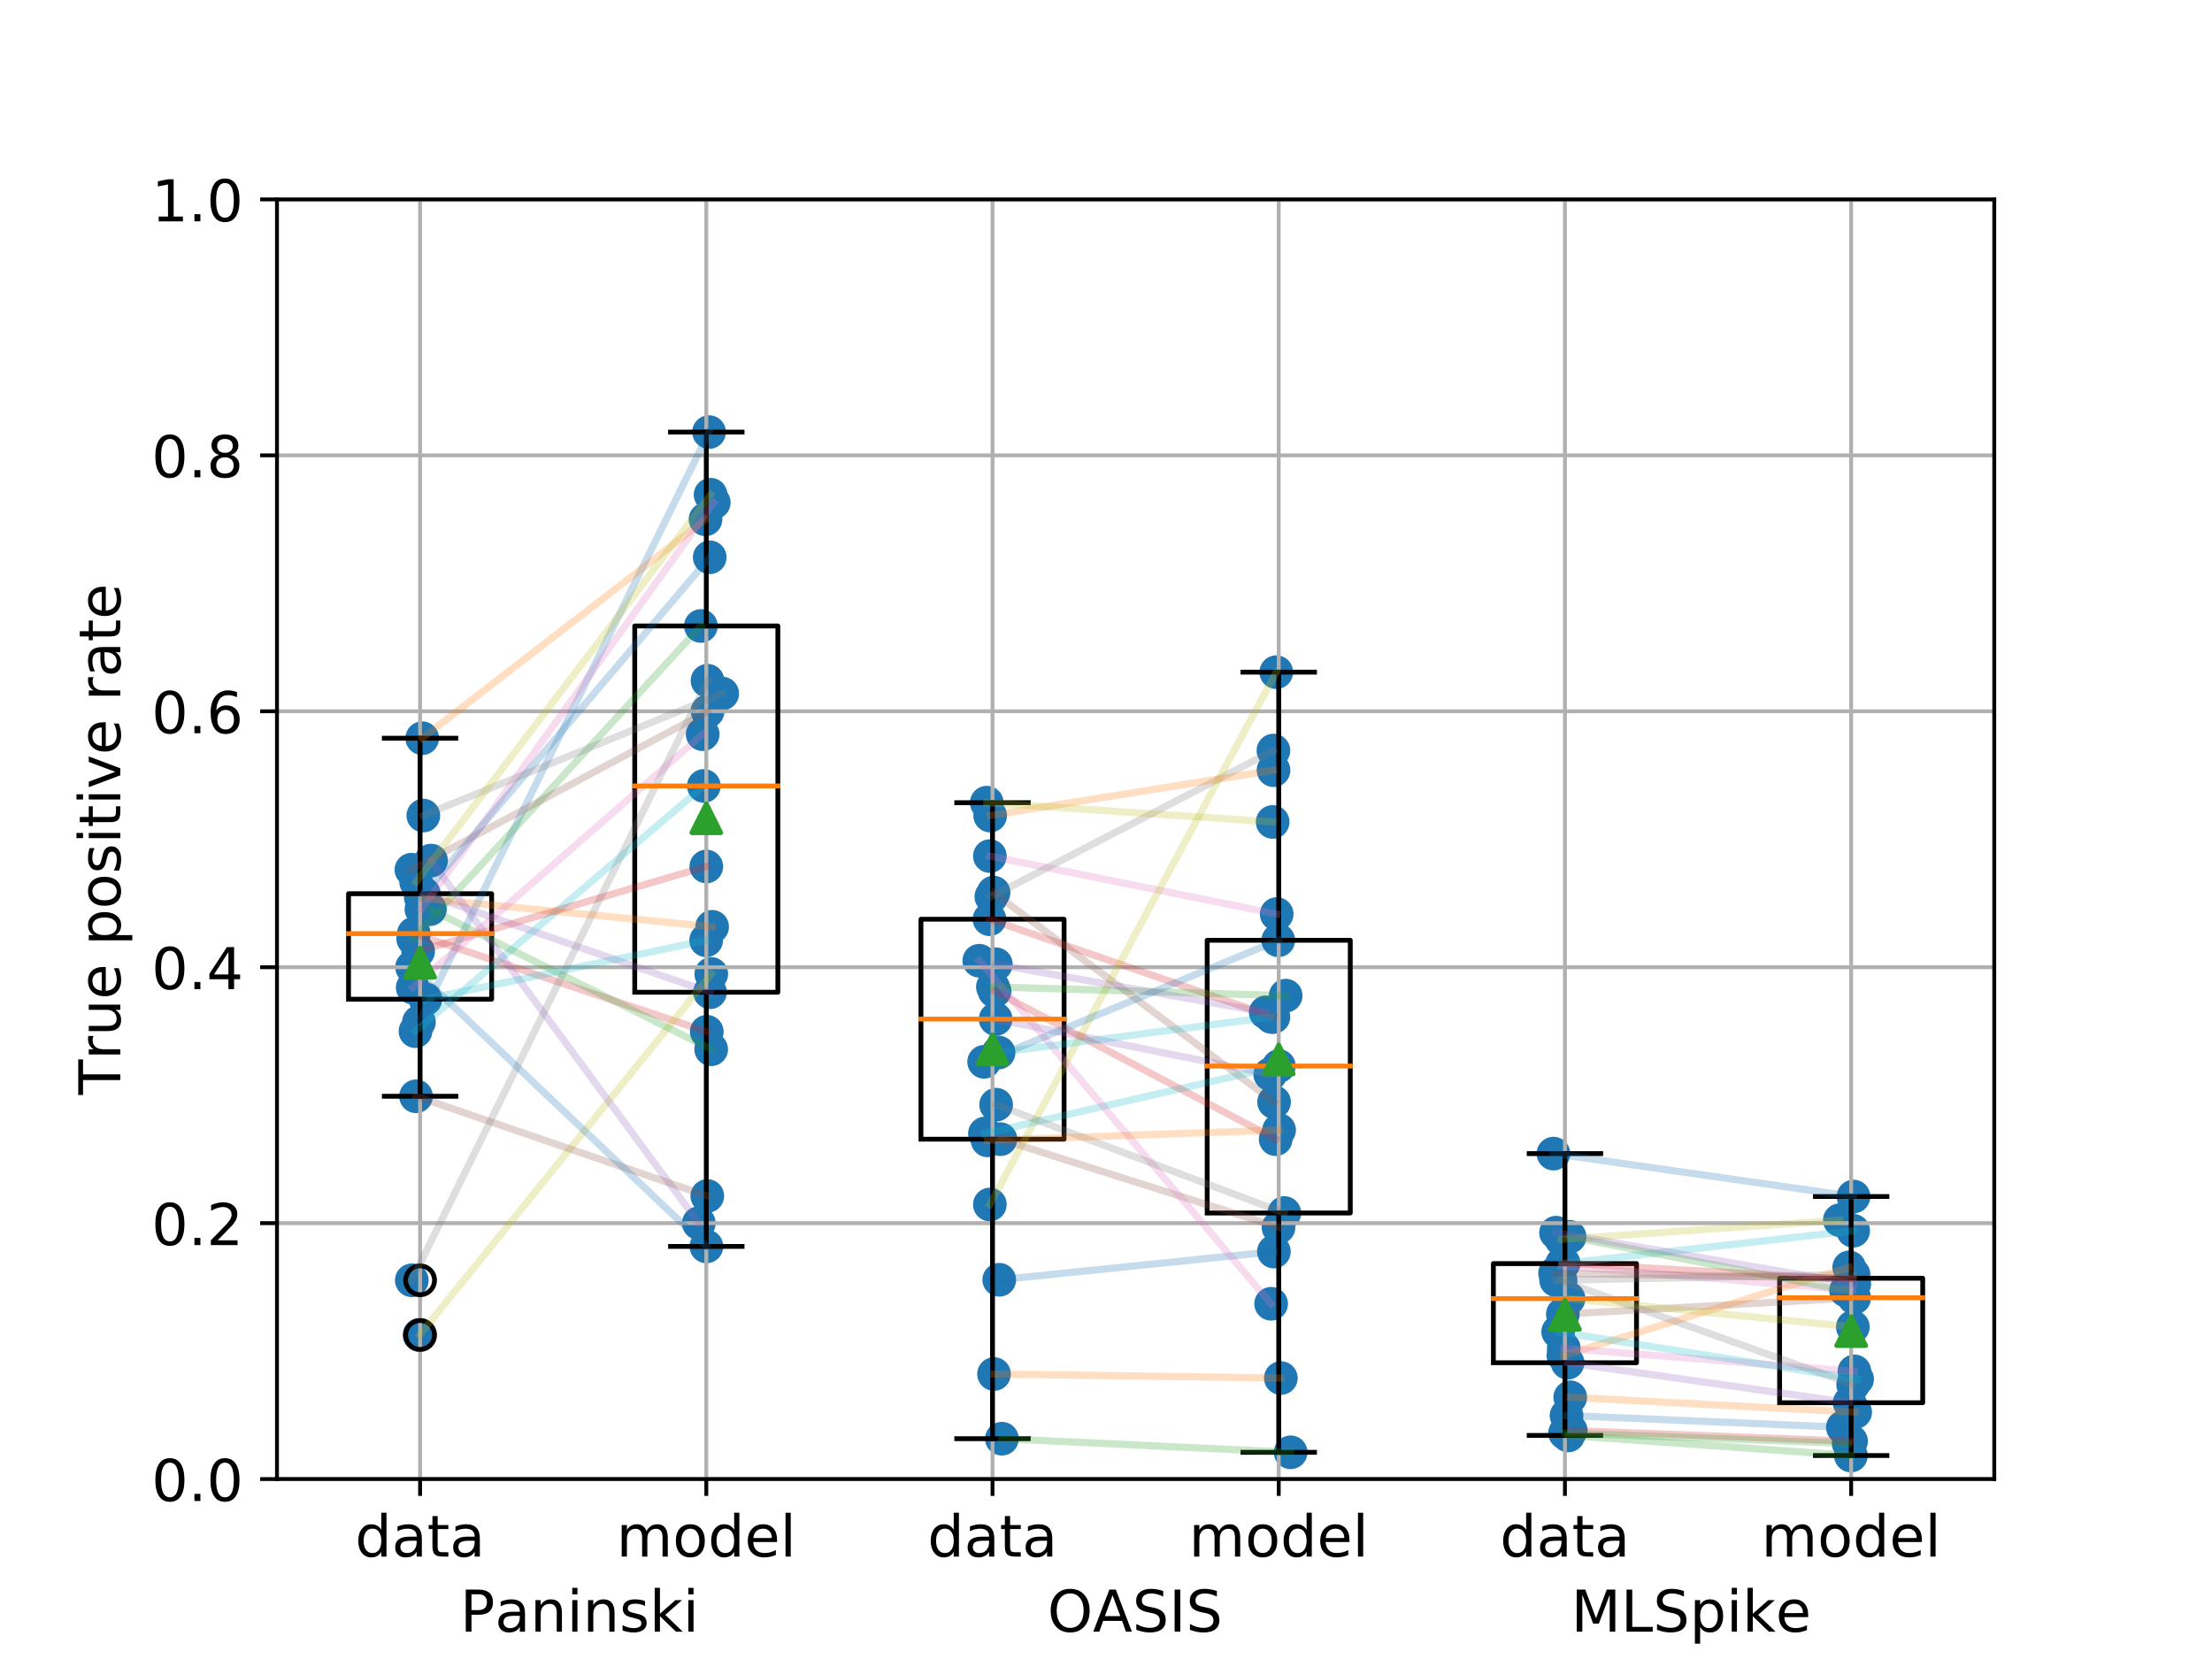 <?xml version="1.0" encoding="utf-8" standalone="no"?>
<!DOCTYPE svg PUBLIC "-//W3C//DTD SVG 1.1//EN"
  "http://www.w3.org/Graphics/SVG/1.1/DTD/svg11.dtd">
<!-- Created with matplotlib (http://matplotlib.org/) -->
<svg height="345pt" version="1.1" viewBox="0 0 460 345" width="460pt" xmlns="http://www.w3.org/2000/svg" xmlns:xlink="http://www.w3.org/1999/xlink">
 <defs>
  <style type="text/css">
*{stroke-linecap:butt;stroke-linejoin:round;}
  </style>
 </defs>
 <g id="figure_1">
  <g id="patch_1">
   <path d="M 0 345.6 
L 460.8 345.6 
L 460.8 0 
L 0 0 
z
" style="fill:#ffffff;"/>
  </g>
  <g id="axes_1">
   <g id="patch_2">
    <path d="M 57.6 307.584 
L 414.72 307.584 
L 414.72 41.472 
L 57.6 41.472 
z
" style="fill:#ffffff;"/>
   </g>
   <g id="PathCollection_1">
    <defs>
     <path d="M 0 3 
C 0.796 3 1.559 2.684 2.121 2.121 
C 2.684 1.559 3 0.796 3 0 
C 3 -0.796 2.684 -1.559 2.121 -2.121 
C 1.559 -2.684 0.796 -3 0 -3 
C -0.796 -3 -1.559 -2.684 -2.121 -2.121 
C -2.684 -1.559 -3 -0.796 -3 0 
C -3 0.796 -2.684 1.559 -2.121 2.121 
C -1.559 2.684 -0.796 3 0 3 
z
" id="meb3d96f733" style="stroke:#1f77b4;"/>
    </defs>
    <g clip-path="url(#p812583ff06)">
     <use style="fill:#1f77b4;stroke:#1f77b4;" x="87.12" xlink:href="#meb3d96f733" y="212.544"/>
     <use style="fill:#1f77b4;stroke:#1f77b4;" x="87.8" xlink:href="#meb3d96f733" y="153.519"/>
     <use style="fill:#1f77b4;stroke:#1f77b4;" x="85.926" xlink:href="#meb3d96f733" y="195.226"/>
     <use style="fill:#1f77b4;stroke:#1f77b4;" x="86.061" xlink:href="#meb3d96f733" y="194.159"/>
     <use style="fill:#1f77b4;stroke:#1f77b4;" x="88.142" xlink:href="#meb3d96f733" y="185.852"/>
     <use style="fill:#1f77b4;stroke:#1f77b4;" x="85.552" xlink:href="#meb3d96f733" y="180.864"/>
     <use style="fill:#1f77b4;stroke:#1f77b4;" x="87.641" xlink:href="#meb3d96f733" y="189.081"/>
     <use style="fill:#1f77b4;stroke:#1f77b4;" x="85.636" xlink:href="#meb3d96f733" y="266.246"/>
     <use style="fill:#1f77b4;stroke:#1f77b4;" x="87.245" xlink:href="#meb3d96f733" y="277.616"/>
     <use style="fill:#1f77b4;stroke:#1f77b4;" x="86.401" xlink:href="#meb3d96f733" y="214.445"/>
     <use style="fill:#1f77b4;stroke:#1f77b4;" x="87.504" xlink:href="#meb3d96f733" y="186.624"/>
     <use style="fill:#1f77b4;stroke:#1f77b4;" x="88.157" xlink:href="#meb3d96f733" y="186.848"/>
     <use style="fill:#1f77b4;stroke:#1f77b4;" x="89.405" xlink:href="#meb3d96f733" y="189.064"/>
     <use style="fill:#1f77b4;stroke:#1f77b4;" x="86.956" xlink:href="#meb3d96f733" y="197.813"/>
     <use style="fill:#1f77b4;stroke:#1f77b4;" x="89.638" xlink:href="#meb3d96f733" y="178.963"/>
     <use style="fill:#1f77b4;stroke:#1f77b4;" x="86.519" xlink:href="#meb3d96f733" y="227.978"/>
     <use style="fill:#1f77b4;stroke:#1f77b4;" x="85.822" xlink:href="#meb3d96f733" y="205.369"/>
     <use style="fill:#1f77b4;stroke:#1f77b4;" x="88.034" xlink:href="#meb3d96f733" y="169.6"/>
     <use style="fill:#1f77b4;stroke:#1f77b4;" x="86.538" xlink:href="#meb3d96f733" y="183.398"/>
     <use style="fill:#1f77b4;stroke:#1f77b4;" x="88.47" xlink:href="#meb3d96f733" y="207.792"/>
     <use style="fill:#1f77b4;stroke:#1f77b4;" x="85.692" xlink:href="#meb3d96f733" y="201.139"/>
     <use style="fill:#1f77b4;stroke:#1f77b4;" x="147.45" xlink:href="#meb3d96f733" y="89.856"/>
     <use style="fill:#1f77b4;stroke:#1f77b4;" x="146.72" xlink:href="#meb3d96f733" y="108"/>
     <use style="fill:#1f77b4;stroke:#1f77b4;" x="145.757" xlink:href="#meb3d96f733" y="130.176"/>
     <use style="fill:#1f77b4;stroke:#1f77b4;" x="146.981" xlink:href="#meb3d96f733" y="214.553"/>
     <use style="fill:#1f77b4;stroke:#1f77b4;" x="147.65" xlink:href="#meb3d96f733" y="206.346"/>
     <use style="fill:#1f77b4;stroke:#1f77b4;" x="147.152" xlink:href="#meb3d96f733" y="147.917"/>
     <use style="fill:#1f77b4;stroke:#1f77b4;" x="148.433" xlink:href="#meb3d96f733" y="104.499"/>
     <use style="fill:#1f77b4;stroke:#1f77b4;" x="147.127" xlink:href="#meb3d96f733" y="141.558"/>
     <use style="fill:#1f77b4;stroke:#1f77b4;" x="147.916" xlink:href="#meb3d96f733" y="202.54"/>
     <use style="fill:#1f77b4;stroke:#1f77b4;" x="146.37" xlink:href="#meb3d96f733" y="163.44"/>
     <use style="fill:#1f77b4;stroke:#1f77b4;" x="147.592" xlink:href="#meb3d96f733" y="115.893"/>
     <use style="fill:#1f77b4;stroke:#1f77b4;" x="148.092" xlink:href="#meb3d96f733" y="192.736"/>
     <use style="fill:#1f77b4;stroke:#1f77b4;" x="147.895" xlink:href="#meb3d96f733" y="218.203"/>
     <use style="fill:#1f77b4;stroke:#1f77b4;" x="146.882" xlink:href="#meb3d96f733" y="180.19"/>
     <use style="fill:#1f77b4;stroke:#1f77b4;" x="145.326" xlink:href="#meb3d96f733" y="254.362"/>
     <use style="fill:#1f77b4;stroke:#1f77b4;" x="147.085" xlink:href="#meb3d96f733" y="248.71"/>
     <use style="fill:#1f77b4;stroke:#1f77b4;" x="146.127" xlink:href="#meb3d96f733" y="152.683"/>
     <use style="fill:#1f77b4;stroke:#1f77b4;" x="150.185" xlink:href="#meb3d96f733" y="144.228"/>
     <use style="fill:#1f77b4;stroke:#1f77b4;" x="147.768" xlink:href="#meb3d96f733" y="102.882"/>
     <use style="fill:#1f77b4;stroke:#1f77b4;" x="146.85" xlink:href="#meb3d96f733" y="195.537"/>
     <use style="fill:#1f77b4;stroke:#1f77b4;" x="146.907" xlink:href="#meb3d96f733" y="259.2"/>
     <use style="fill:#1f77b4;stroke:#1f77b4;" x="206.713" xlink:href="#meb3d96f733" y="285.739"/>
     <use style="fill:#1f77b4;stroke:#1f77b4;" x="208.352" xlink:href="#meb3d96f733" y="299.187"/>
     <use style="fill:#1f77b4;stroke:#1f77b4;" x="205.774" xlink:href="#meb3d96f733" y="191.16"/>
     <use style="fill:#1f77b4;stroke:#1f77b4;" x="207.05" xlink:href="#meb3d96f733" y="211.923"/>
     <use style="fill:#1f77b4;stroke:#1f77b4;" x="206.619" xlink:href="#meb3d96f733" y="185.616"/>
     <use style="fill:#1f77b4;stroke:#1f77b4;" x="205.849" xlink:href="#meb3d96f733" y="178.029"/>
     <use style="fill:#1f77b4;stroke:#1f77b4;" x="206.155" xlink:href="#meb3d96f733" y="186.457"/>
     <use style="fill:#1f77b4;stroke:#1f77b4;" x="205.848" xlink:href="#meb3d96f733" y="250.487"/>
     <use style="fill:#1f77b4;stroke:#1f77b4;" x="204.823" xlink:href="#meb3d96f733" y="235.714"/>
     <use style="fill:#1f77b4;stroke:#1f77b4;" x="207.799" xlink:href="#meb3d96f733" y="266.14"/>
     <use style="fill:#1f77b4;stroke:#1f77b4;" x="205.913" xlink:href="#meb3d96f733" y="169.6"/>
     <use style="fill:#1f77b4;stroke:#1f77b4;" x="206.477" xlink:href="#meb3d96f733" y="205.233"/>
     <use style="fill:#1f77b4;stroke:#1f77b4;" x="206.829" xlink:href="#meb3d96f733" y="206.101"/>
     <use style="fill:#1f77b4;stroke:#1f77b4;" x="207.096" xlink:href="#meb3d96f733" y="200.527"/>
     <use style="fill:#1f77b4;stroke:#1f77b4;" x="208.048" xlink:href="#meb3d96f733" y="236.898"/>
     <use style="fill:#1f77b4;stroke:#1f77b4;" x="203.65" xlink:href="#meb3d96f733" y="199.792"/>
     <use style="fill:#1f77b4;stroke:#1f77b4;" x="207.152" xlink:href="#meb3d96f733" y="229.732"/>
     <use style="fill:#1f77b4;stroke:#1f77b4;" x="205.203" xlink:href="#meb3d96f733" y="166.925"/>
     <use style="fill:#1f77b4;stroke:#1f77b4;" x="207.656" xlink:href="#meb3d96f733" y="218.88"/>
     <use style="fill:#1f77b4;stroke:#1f77b4;" x="204.657" xlink:href="#meb3d96f733" y="220.808"/>
     <use style="fill:#1f77b4;stroke:#1f77b4;" x="205.371" xlink:href="#meb3d96f733" y="237.143"/>
     <use style="fill:#1f77b4;stroke:#1f77b4;" x="266.361" xlink:href="#meb3d96f733" y="286.575"/>
     <use style="fill:#1f77b4;stroke:#1f77b4;" x="268.395" xlink:href="#meb3d96f733" y="302.015"/>
     <use style="fill:#1f77b4;stroke:#1f77b4;" x="264.812" xlink:href="#meb3d96f733" y="211.488"/>
     <use style="fill:#1f77b4;stroke:#1f77b4;" x="264.149" xlink:href="#meb3d96f733" y="223.406"/>
     <use style="fill:#1f77b4;stroke:#1f77b4;" x="264.954" xlink:href="#meb3d96f733" y="229.176"/>
     <use style="fill:#1f77b4;stroke:#1f77b4;" x="265.498" xlink:href="#meb3d96f733" y="190.08"/>
     <use style="fill:#1f77b4;stroke:#1f77b4;" x="264.817" xlink:href="#meb3d96f733" y="156.085"/>
     <use style="fill:#1f77b4;stroke:#1f77b4;" x="265.41" xlink:href="#meb3d96f733" y="139.781"/>
     <use style="fill:#1f77b4;stroke:#1f77b4;" x="265.947" xlink:href="#meb3d96f733" y="221.696"/>
     <use style="fill:#1f77b4;stroke:#1f77b4;" x="264.914" xlink:href="#meb3d96f733" y="260.275"/>
     <use style="fill:#1f77b4;stroke:#1f77b4;" x="264.839" xlink:href="#meb3d96f733" y="160.169"/>
     <use style="fill:#1f77b4;stroke:#1f77b4;" x="267.367" xlink:href="#meb3d96f733" y="207.053"/>
     <use style="fill:#1f77b4;stroke:#1f77b4;" x="265.289" xlink:href="#meb3d96f733" y="236.898"/>
     <use style="fill:#1f77b4;stroke:#1f77b4;" x="263.224" xlink:href="#meb3d96f733" y="210.531"/>
     <use style="fill:#1f77b4;stroke:#1f77b4;" x="265.869" xlink:href="#meb3d96f733" y="255.234"/>
     <use style="fill:#1f77b4;stroke:#1f77b4;" x="264.341" xlink:href="#meb3d96f733" y="271.13"/>
     <use style="fill:#1f77b4;stroke:#1f77b4;" x="267.082" xlink:href="#meb3d96f733" y="252.254"/>
     <use style="fill:#1f77b4;stroke:#1f77b4;" x="264.654" xlink:href="#meb3d96f733" y="170.932"/>
     <use style="fill:#1f77b4;stroke:#1f77b4;" x="264.427" xlink:href="#meb3d96f733" y="211.488"/>
     <use style="fill:#1f77b4;stroke:#1f77b4;" x="265.822" xlink:href="#meb3d96f733" y="195.537"/>
     <use style="fill:#1f77b4;stroke:#1f77b4;" x="265.998" xlink:href="#meb3d96f733" y="235.008"/>
     <use style="fill:#1f77b4;stroke:#1f77b4;" x="326.123" xlink:href="#meb3d96f733" y="298.512"/>
     <use style="fill:#1f77b4;stroke:#1f77b4;" x="326.65" xlink:href="#meb3d96f733" y="297.498"/>
     <use style="fill:#1f77b4;stroke:#1f77b4;" x="325.993" xlink:href="#meb3d96f733" y="283.392"/>
     <use style="fill:#1f77b4;stroke:#1f77b4;" x="325.006" xlink:href="#meb3d96f733" y="273.277"/>
     <use style="fill:#1f77b4;stroke:#1f77b4;" x="324.705" xlink:href="#meb3d96f733" y="263.232"/>
     <use style="fill:#1f77b4;stroke:#1f77b4;" x="323.609" xlink:href="#meb3d96f733" y="266.229"/>
     <use style="fill:#1f77b4;stroke:#1f77b4;" x="324.683" xlink:href="#meb3d96f733" y="257.726"/>
     <use style="fill:#1f77b4;stroke:#1f77b4;" x="324.873" xlink:href="#meb3d96f733" y="262.777"/>
     <use style="fill:#1f77b4;stroke:#1f77b4;" x="323.046" xlink:href="#meb3d96f733" y="239.899"/>
     <use style="fill:#1f77b4;stroke:#1f77b4;" x="325.118" xlink:href="#meb3d96f733" y="281.873"/>
     <use style="fill:#1f77b4;stroke:#1f77b4;" x="326.408" xlink:href="#meb3d96f733" y="257.2"/>
     <use style="fill:#1f77b4;stroke:#1f77b4;" x="325.161" xlink:href="#meb3d96f733" y="262.707"/>
     <use style="fill:#1f77b4;stroke:#1f77b4;" x="323.589" xlink:href="#meb3d96f733" y="256.35"/>
     <use style="fill:#1f77b4;stroke:#1f77b4;" x="323.387" xlink:href="#meb3d96f733" y="264.783"/>
     <use style="fill:#1f77b4;stroke:#1f77b4;" x="325.2" xlink:href="#meb3d96f733" y="280.381"/>
     <use style="fill:#1f77b4;stroke:#1f77b4;" x="324.538" xlink:href="#meb3d96f733" y="266.291"/>
     <use style="fill:#1f77b4;stroke:#1f77b4;" x="326.199" xlink:href="#meb3d96f733" y="270.055"/>
     <use style="fill:#1f77b4;stroke:#1f77b4;" x="324.032" xlink:href="#meb3d96f733" y="276.948"/>
     <use style="fill:#1f77b4;stroke:#1f77b4;" x="325.773" xlink:href="#meb3d96f733" y="294.373"/>
     <use style="fill:#1f77b4;stroke:#1f77b4;" x="326.544" xlink:href="#meb3d96f733" y="290.577"/>
     <use style="fill:#1f77b4;stroke:#1f77b4;" x="325.462" xlink:href="#meb3d96f733" y="297.987"/>
     <use style="fill:#1f77b4;stroke:#1f77b4;" x="384.911" xlink:href="#meb3d96f733" y="302.686"/>
     <use style="fill:#1f77b4;stroke:#1f77b4;" x="384.941" xlink:href="#meb3d96f733" y="299.711"/>
     <use style="fill:#1f77b4;stroke:#1f77b4;" x="384.649" xlink:href="#meb3d96f733" y="291.709"/>
     <use style="fill:#1f77b4;stroke:#1f77b4;" x="385.59" xlink:href="#meb3d96f733" y="269.878"/>
     <use style="fill:#1f77b4;stroke:#1f77b4;" x="385.223" xlink:href="#meb3d96f733" y="268.299"/>
     <use style="fill:#1f77b4;stroke:#1f77b4;" x="385.451" xlink:href="#meb3d96f733" y="265.03"/>
     <use style="fill:#1f77b4;stroke:#1f77b4;" x="382.604" xlink:href="#meb3d96f733" y="253.743"/>
     <use style="fill:#1f77b4;stroke:#1f77b4;" x="385.374" xlink:href="#meb3d96f733" y="255.95"/>
     <use style="fill:#1f77b4;stroke:#1f77b4;" x="385.452" xlink:href="#meb3d96f733" y="248.825"/>
     <use style="fill:#1f77b4;stroke:#1f77b4;" x="384.556" xlink:href="#meb3d96f733" y="263.551"/>
     <use style="fill:#1f77b4;stroke:#1f77b4;" x="383.9" xlink:href="#meb3d96f733" y="268.397"/>
     <use style="fill:#1f77b4;stroke:#1f77b4;" x="385.295" xlink:href="#meb3d96f733" y="266.106"/>
     <use style="fill:#1f77b4;stroke:#1f77b4;" x="385.607" xlink:href="#meb3d96f733" y="266.999"/>
     <use style="fill:#1f77b4;stroke:#1f77b4;" x="385.331" xlink:href="#meb3d96f733" y="265.818"/>
     <use style="fill:#1f77b4;stroke:#1f77b4;" x="385.631" xlink:href="#meb3d96f733" y="285.188"/>
     <use style="fill:#1f77b4;stroke:#1f77b4;" x="385.375" xlink:href="#meb3d96f733" y="287.938"/>
     <use style="fill:#1f77b4;stroke:#1f77b4;" x="385.308" xlink:href="#meb3d96f733" y="275.948"/>
     <use style="fill:#1f77b4;stroke:#1f77b4;" x="386.204" xlink:href="#meb3d96f733" y="286.798"/>
     <use style="fill:#1f77b4;stroke:#1f77b4;" x="383.235" xlink:href="#meb3d96f733" y="296.816"/>
     <use style="fill:#1f77b4;stroke:#1f77b4;" x="385.791" xlink:href="#meb3d96f733" y="293.67"/>
     <use style="fill:#1f77b4;stroke:#1f77b4;" x="384.446" xlink:href="#meb3d96f733" y="300.166"/>
    </g>
   </g>
   <g id="matplotlib.axis_1">
    <g id="xtick_1">
     <g id="line2d_1">
      <path clip-path="url(#p812583ff06)" d="M 87.36 307.584 
L 87.36 41.472 
" style="fill:none;stroke:#b0b0b0;stroke-linecap:square;stroke-width:0.8;"/>
     </g>
     <g id="line2d_2">
      <defs>
       <path d="M 0 0 
L 0 3.5 
" id="mf604a19e18" style="stroke:#000000;stroke-width:0.8;"/>
      </defs>
      <g>
       <use style="stroke:#000000;stroke-width:0.8;" x="87.36" xlink:href="#mf604a19e18" y="307.584"/>
      </g>
     </g>
     <g id="text_1">
      <!-- data -->
      <defs>
       <path d="M 45.406 46.391 
L 45.406 75.984 
L 54.391 75.984 
L 54.391 0 
L 45.406 0 
L 45.406 8.203 
Q 42.578 3.328 38.25 0.953 
Q 33.938 -1.422 27.875 -1.422 
Q 17.969 -1.422 11.734 6.484 
Q 5.516 14.406 5.516 27.297 
Q 5.516 40.188 11.734 48.094 
Q 17.969 56 27.875 56 
Q 33.938 56 38.25 53.625 
Q 42.578 51.266 45.406 46.391 
z
M 14.797 27.297 
Q 14.797 17.391 18.875 11.75 
Q 22.953 6.109 30.078 6.109 
Q 37.203 6.109 41.297 11.75 
Q 45.406 17.391 45.406 27.297 
Q 45.406 37.203 41.297 42.844 
Q 37.203 48.484 30.078 48.484 
Q 22.953 48.484 18.875 42.844 
Q 14.797 37.203 14.797 27.297 
z
" id="DejaVuSans-64"/>
       <path d="M 34.281 27.484 
Q 23.391 27.484 19.188 25 
Q 14.984 22.516 14.984 16.5 
Q 14.984 11.719 18.141 8.906 
Q 21.297 6.109 26.703 6.109 
Q 34.188 6.109 38.703 11.406 
Q 43.219 16.703 43.219 25.484 
L 43.219 27.484 
z
M 52.203 31.203 
L 52.203 0 
L 43.219 0 
L 43.219 8.297 
Q 40.141 3.328 35.547 0.953 
Q 30.953 -1.422 24.312 -1.422 
Q 15.922 -1.422 10.953 3.297 
Q 6 8.016 6 15.922 
Q 6 25.141 12.172 29.828 
Q 18.359 34.516 30.609 34.516 
L 43.219 34.516 
L 43.219 35.406 
Q 43.219 41.609 39.141 45 
Q 35.062 48.391 27.688 48.391 
Q 23 48.391 18.547 47.266 
Q 14.109 46.141 10.016 43.891 
L 10.016 52.203 
Q 14.938 54.109 19.578 55.047 
Q 24.219 56 28.609 56 
Q 40.484 56 46.344 49.844 
Q 52.203 43.703 52.203 31.203 
z
" id="DejaVuSans-61"/>
       <path d="M 18.312 70.219 
L 18.312 54.688 
L 36.812 54.688 
L 36.812 47.703 
L 18.312 47.703 
L 18.312 18.016 
Q 18.312 11.328 20.141 9.422 
Q 21.969 7.516 27.594 7.516 
L 36.812 7.516 
L 36.812 0 
L 27.594 0 
Q 17.188 0 13.234 3.875 
Q 9.281 7.766 9.281 18.016 
L 9.281 47.703 
L 2.688 47.703 
L 2.688 54.688 
L 9.281 54.688 
L 9.281 70.219 
z
" id="DejaVuSans-74"/>
      </defs>
      <g transform="translate(73.845 323.702)scale(0.12 -0.12)">
       <use xlink:href="#DejaVuSans-64"/>
       <use x="63.477" xlink:href="#DejaVuSans-61"/>
       <use x="124.756" xlink:href="#DejaVuSans-74"/>
       <use x="163.965" xlink:href="#DejaVuSans-61"/>
      </g>
     </g>
    </g>
    <g id="xtick_2">
     <g id="line2d_3">
      <path clip-path="url(#p812583ff06)" d="M 146.88 307.584 
L 146.88 41.472 
" style="fill:none;stroke:#b0b0b0;stroke-linecap:square;stroke-width:0.8;"/>
     </g>
     <g id="line2d_4">
      <g>
       <use style="stroke:#000000;stroke-width:0.8;" x="146.88" xlink:href="#mf604a19e18" y="307.584"/>
      </g>
     </g>
     <g id="text_2">
      <!-- model -->
      <defs>
       <path d="M 52 44.188 
Q 55.375 50.25 60.062 53.125 
Q 64.75 56 71.094 56 
Q 79.641 56 84.281 50.016 
Q 88.922 44.047 88.922 33.016 
L 88.922 0 
L 79.891 0 
L 79.891 32.719 
Q 79.891 40.578 77.094 44.375 
Q 74.312 48.188 68.609 48.188 
Q 61.625 48.188 57.562 43.547 
Q 53.516 38.922 53.516 30.906 
L 53.516 0 
L 44.484 0 
L 44.484 32.719 
Q 44.484 40.625 41.703 44.406 
Q 38.922 48.188 33.109 48.188 
Q 26.219 48.188 22.156 43.531 
Q 18.109 38.875 18.109 30.906 
L 18.109 0 
L 9.078 0 
L 9.078 54.688 
L 18.109 54.688 
L 18.109 46.188 
Q 21.188 51.219 25.484 53.609 
Q 29.781 56 35.688 56 
Q 41.656 56 45.828 52.969 
Q 50 49.953 52 44.188 
z
" id="DejaVuSans-6d"/>
       <path d="M 30.609 48.391 
Q 23.391 48.391 19.188 42.75 
Q 14.984 37.109 14.984 27.297 
Q 14.984 17.484 19.156 11.844 
Q 23.344 6.203 30.609 6.203 
Q 37.797 6.203 41.984 11.859 
Q 46.188 17.531 46.188 27.297 
Q 46.188 37.016 41.984 42.703 
Q 37.797 48.391 30.609 48.391 
z
M 30.609 56 
Q 42.328 56 49.016 48.375 
Q 55.719 40.766 55.719 27.297 
Q 55.719 13.875 49.016 6.219 
Q 42.328 -1.422 30.609 -1.422 
Q 18.844 -1.422 12.172 6.219 
Q 5.516 13.875 5.516 27.297 
Q 5.516 40.766 12.172 48.375 
Q 18.844 56 30.609 56 
z
" id="DejaVuSans-6f"/>
       <path d="M 56.203 29.594 
L 56.203 25.203 
L 14.891 25.203 
Q 15.484 15.922 20.484 11.062 
Q 25.484 6.203 34.422 6.203 
Q 39.594 6.203 44.453 7.469 
Q 49.312 8.734 54.109 11.281 
L 54.109 2.781 
Q 49.266 0.734 44.188 -0.344 
Q 39.109 -1.422 33.891 -1.422 
Q 20.797 -1.422 13.156 6.188 
Q 5.516 13.812 5.516 26.812 
Q 5.516 40.234 12.766 48.109 
Q 20.016 56 32.328 56 
Q 43.359 56 49.781 48.891 
Q 56.203 41.797 56.203 29.594 
z
M 47.219 32.234 
Q 47.125 39.594 43.094 43.984 
Q 39.062 48.391 32.422 48.391 
Q 24.906 48.391 20.391 44.141 
Q 15.875 39.891 15.188 32.172 
z
" id="DejaVuSans-65"/>
       <path d="M 9.422 75.984 
L 18.406 75.984 
L 18.406 0 
L 9.422 0 
z
" id="DejaVuSans-6c"/>
      </defs>
      <g transform="translate(128.197 323.702)scale(0.12 -0.12)">
       <use xlink:href="#DejaVuSans-6d"/>
       <use x="97.412" xlink:href="#DejaVuSans-6f"/>
       <use x="158.594" xlink:href="#DejaVuSans-64"/>
       <use x="222.07" xlink:href="#DejaVuSans-65"/>
       <use x="283.594" xlink:href="#DejaVuSans-6c"/>
      </g>
     </g>
    </g>
    <g id="xtick_3">
     <g id="line2d_5">
      <path clip-path="url(#p812583ff06)" d="M 206.4 307.584 
L 206.4 41.472 
" style="fill:none;stroke:#b0b0b0;stroke-linecap:square;stroke-width:0.8;"/>
     </g>
     <g id="line2d_6">
      <g>
       <use style="stroke:#000000;stroke-width:0.8;" x="206.4" xlink:href="#mf604a19e18" y="307.584"/>
      </g>
     </g>
     <g id="text_3">
      <!-- data -->
      <g transform="translate(192.885 323.702)scale(0.12 -0.12)">
       <use xlink:href="#DejaVuSans-64"/>
       <use x="63.477" xlink:href="#DejaVuSans-61"/>
       <use x="124.756" xlink:href="#DejaVuSans-74"/>
       <use x="163.965" xlink:href="#DejaVuSans-61"/>
      </g>
     </g>
    </g>
    <g id="xtick_4">
     <g id="line2d_7">
      <path clip-path="url(#p812583ff06)" d="M 265.92 307.584 
L 265.92 41.472 
" style="fill:none;stroke:#b0b0b0;stroke-linecap:square;stroke-width:0.8;"/>
     </g>
     <g id="line2d_8">
      <g>
       <use style="stroke:#000000;stroke-width:0.8;" x="265.92" xlink:href="#mf604a19e18" y="307.584"/>
      </g>
     </g>
     <g id="text_4">
      <!-- model -->
      <g transform="translate(247.237 323.702)scale(0.12 -0.12)">
       <use xlink:href="#DejaVuSans-6d"/>
       <use x="97.412" xlink:href="#DejaVuSans-6f"/>
       <use x="158.594" xlink:href="#DejaVuSans-64"/>
       <use x="222.07" xlink:href="#DejaVuSans-65"/>
       <use x="283.594" xlink:href="#DejaVuSans-6c"/>
      </g>
     </g>
    </g>
    <g id="xtick_5">
     <g id="line2d_9">
      <path clip-path="url(#p812583ff06)" d="M 325.44 307.584 
L 325.44 41.472 
" style="fill:none;stroke:#b0b0b0;stroke-linecap:square;stroke-width:0.8;"/>
     </g>
     <g id="line2d_10">
      <g>
       <use style="stroke:#000000;stroke-width:0.8;" x="325.44" xlink:href="#mf604a19e18" y="307.584"/>
      </g>
     </g>
     <g id="text_5">
      <!-- data -->
      <g transform="translate(311.925 323.702)scale(0.12 -0.12)">
       <use xlink:href="#DejaVuSans-64"/>
       <use x="63.477" xlink:href="#DejaVuSans-61"/>
       <use x="124.756" xlink:href="#DejaVuSans-74"/>
       <use x="163.965" xlink:href="#DejaVuSans-61"/>
      </g>
     </g>
    </g>
    <g id="xtick_6">
     <g id="line2d_11">
      <path clip-path="url(#p812583ff06)" d="M 384.96 307.584 
L 384.96 41.472 
" style="fill:none;stroke:#b0b0b0;stroke-linecap:square;stroke-width:0.8;"/>
     </g>
     <g id="line2d_12">
      <g>
       <use style="stroke:#000000;stroke-width:0.8;" x="384.96" xlink:href="#mf604a19e18" y="307.584"/>
      </g>
     </g>
     <g id="text_6">
      <!-- model -->
      <g transform="translate(366.277 323.702)scale(0.12 -0.12)">
       <use xlink:href="#DejaVuSans-6d"/>
       <use x="97.412" xlink:href="#DejaVuSans-6f"/>
       <use x="158.594" xlink:href="#DejaVuSans-64"/>
       <use x="222.07" xlink:href="#DejaVuSans-65"/>
       <use x="283.594" xlink:href="#DejaVuSans-6c"/>
      </g>
     </g>
    </g>
    <g id="text_7">
     <!-- Paninski                   OASIS                   MLSpike -->
     <defs>
      <path d="M 19.672 64.797 
L 19.672 37.406 
L 32.078 37.406 
Q 38.969 37.406 42.719 40.969 
Q 46.484 44.531 46.484 51.125 
Q 46.484 57.672 42.719 61.234 
Q 38.969 64.797 32.078 64.797 
z
M 9.812 72.906 
L 32.078 72.906 
Q 44.344 72.906 50.609 67.359 
Q 56.891 61.812 56.891 51.125 
Q 56.891 40.328 50.609 34.812 
Q 44.344 29.297 32.078 29.297 
L 19.672 29.297 
L 19.672 0 
L 9.812 0 
z
" id="DejaVuSans-50"/>
      <path d="M 54.891 33.016 
L 54.891 0 
L 45.906 0 
L 45.906 32.719 
Q 45.906 40.484 42.875 44.328 
Q 39.844 48.188 33.797 48.188 
Q 26.516 48.188 22.312 43.547 
Q 18.109 38.922 18.109 30.906 
L 18.109 0 
L 9.078 0 
L 9.078 54.688 
L 18.109 54.688 
L 18.109 46.188 
Q 21.344 51.125 25.703 53.562 
Q 30.078 56 35.797 56 
Q 45.219 56 50.047 50.172 
Q 54.891 44.344 54.891 33.016 
z
" id="DejaVuSans-6e"/>
      <path d="M 9.422 54.688 
L 18.406 54.688 
L 18.406 0 
L 9.422 0 
z
M 9.422 75.984 
L 18.406 75.984 
L 18.406 64.594 
L 9.422 64.594 
z
" id="DejaVuSans-69"/>
      <path d="M 44.281 53.078 
L 44.281 44.578 
Q 40.484 46.531 36.375 47.5 
Q 32.281 48.484 27.875 48.484 
Q 21.188 48.484 17.844 46.438 
Q 14.5 44.391 14.5 40.281 
Q 14.5 37.156 16.891 35.375 
Q 19.281 33.594 26.516 31.984 
L 29.594 31.297 
Q 39.156 29.25 43.188 25.516 
Q 47.219 21.781 47.219 15.094 
Q 47.219 7.469 41.188 3.016 
Q 35.156 -1.422 24.609 -1.422 
Q 20.219 -1.422 15.453 -0.562 
Q 10.688 0.297 5.422 2 
L 5.422 11.281 
Q 10.406 8.688 15.234 7.391 
Q 20.062 6.109 24.812 6.109 
Q 31.156 6.109 34.562 8.281 
Q 37.984 10.453 37.984 14.406 
Q 37.984 18.062 35.516 20.016 
Q 33.062 21.969 24.703 23.781 
L 21.578 24.516 
Q 13.234 26.266 9.516 29.906 
Q 5.812 33.547 5.812 39.891 
Q 5.812 47.609 11.281 51.797 
Q 16.75 56 26.812 56 
Q 31.781 56 36.172 55.266 
Q 40.578 54.547 44.281 53.078 
z
" id="DejaVuSans-73"/>
      <path d="M 9.078 75.984 
L 18.109 75.984 
L 18.109 31.109 
L 44.922 54.688 
L 56.391 54.688 
L 27.391 29.109 
L 57.625 0 
L 45.906 0 
L 18.109 26.703 
L 18.109 0 
L 9.078 0 
z
" id="DejaVuSans-6b"/>
      <path id="DejaVuSans-20"/>
      <path d="M 39.406 66.219 
Q 28.656 66.219 22.328 58.203 
Q 16.016 50.203 16.016 36.375 
Q 16.016 22.609 22.328 14.594 
Q 28.656 6.594 39.406 6.594 
Q 50.141 6.594 56.422 14.594 
Q 62.703 22.609 62.703 36.375 
Q 62.703 50.203 56.422 58.203 
Q 50.141 66.219 39.406 66.219 
z
M 39.406 74.219 
Q 54.734 74.219 63.906 63.938 
Q 73.094 53.656 73.094 36.375 
Q 73.094 19.141 63.906 8.859 
Q 54.734 -1.422 39.406 -1.422 
Q 24.031 -1.422 14.812 8.828 
Q 5.609 19.094 5.609 36.375 
Q 5.609 53.656 14.812 63.938 
Q 24.031 74.219 39.406 74.219 
z
" id="DejaVuSans-4f"/>
      <path d="M 34.188 63.188 
L 20.797 26.906 
L 47.609 26.906 
z
M 28.609 72.906 
L 39.797 72.906 
L 67.578 0 
L 57.328 0 
L 50.688 18.703 
L 17.828 18.703 
L 11.188 0 
L 0.781 0 
z
" id="DejaVuSans-41"/>
      <path d="M 53.516 70.516 
L 53.516 60.891 
Q 47.906 63.578 42.922 64.891 
Q 37.938 66.219 33.297 66.219 
Q 25.25 66.219 20.875 63.094 
Q 16.5 59.969 16.5 54.203 
Q 16.5 49.359 19.406 46.891 
Q 22.312 44.438 30.422 42.922 
L 36.375 41.703 
Q 47.406 39.594 52.656 34.297 
Q 57.906 29 57.906 20.125 
Q 57.906 9.516 50.797 4.047 
Q 43.703 -1.422 29.984 -1.422 
Q 24.812 -1.422 18.969 -0.25 
Q 13.141 0.922 6.891 3.219 
L 6.891 13.375 
Q 12.891 10.016 18.656 8.297 
Q 24.422 6.594 29.984 6.594 
Q 38.422 6.594 43.016 9.906 
Q 47.609 13.234 47.609 19.391 
Q 47.609 24.75 44.312 27.781 
Q 41.016 30.812 33.5 32.328 
L 27.484 33.5 
Q 16.453 35.688 11.516 40.375 
Q 6.594 45.062 6.594 53.422 
Q 6.594 63.094 13.406 68.656 
Q 20.219 74.219 32.172 74.219 
Q 37.312 74.219 42.625 73.281 
Q 47.953 72.359 53.516 70.516 
z
" id="DejaVuSans-53"/>
      <path d="M 9.812 72.906 
L 19.672 72.906 
L 19.672 0 
L 9.812 0 
z
" id="DejaVuSans-49"/>
      <path d="M 9.812 72.906 
L 24.516 72.906 
L 43.109 23.297 
L 61.812 72.906 
L 76.516 72.906 
L 76.516 0 
L 66.891 0 
L 66.891 64.016 
L 48.094 14.016 
L 38.188 14.016 
L 19.391 64.016 
L 19.391 0 
L 9.812 0 
z
" id="DejaVuSans-4d"/>
      <path d="M 9.812 72.906 
L 19.672 72.906 
L 19.672 8.297 
L 55.172 8.297 
L 55.172 0 
L 9.812 0 
z
" id="DejaVuSans-4c"/>
      <path d="M 18.109 8.203 
L 18.109 -20.797 
L 9.078 -20.797 
L 9.078 54.688 
L 18.109 54.688 
L 18.109 46.391 
Q 20.953 51.266 25.266 53.625 
Q 29.594 56 35.594 56 
Q 45.562 56 51.781 48.094 
Q 58.016 40.188 58.016 27.297 
Q 58.016 14.406 51.781 6.484 
Q 45.562 -1.422 35.594 -1.422 
Q 29.594 -1.422 25.266 0.953 
Q 20.953 3.328 18.109 8.203 
z
M 48.688 27.297 
Q 48.688 37.203 44.609 42.844 
Q 40.531 48.484 33.406 48.484 
Q 26.266 48.484 22.188 42.844 
Q 18.109 37.203 18.109 27.297 
Q 18.109 17.391 22.188 11.75 
Q 26.266 6.109 33.406 6.109 
Q 40.531 6.109 44.609 11.75 
Q 48.688 17.391 48.688 27.297 
z
" id="DejaVuSans-70"/>
     </defs>
     <g transform="translate(95.686 339.316)scale(0.12 -0.12)">
      <use xlink:href="#DejaVuSans-50"/>
      <use x="60.24" xlink:href="#DejaVuSans-61"/>
      <use x="121.52" xlink:href="#DejaVuSans-6e"/>
      <use x="184.898" xlink:href="#DejaVuSans-69"/>
      <use x="212.682" xlink:href="#DejaVuSans-6e"/>
      <use x="276.061" xlink:href="#DejaVuSans-73"/>
      <use x="328.16" xlink:href="#DejaVuSans-6b"/>
      <use x="386.07" xlink:href="#DejaVuSans-69"/>
      <use x="413.854" xlink:href="#DejaVuSans-20"/>
      <use x="445.641" xlink:href="#DejaVuSans-20"/>
      <use x="477.428" xlink:href="#DejaVuSans-20"/>
      <use x="509.215" xlink:href="#DejaVuSans-20"/>
      <use x="541.002" xlink:href="#DejaVuSans-20"/>
      <use x="572.789" xlink:href="#DejaVuSans-20"/>
      <use x="604.576" xlink:href="#DejaVuSans-20"/>
      <use x="636.363" xlink:href="#DejaVuSans-20"/>
      <use x="668.15" xlink:href="#DejaVuSans-20"/>
      <use x="699.938" xlink:href="#DejaVuSans-20"/>
      <use x="731.725" xlink:href="#DejaVuSans-20"/>
      <use x="763.512" xlink:href="#DejaVuSans-20"/>
      <use x="795.299" xlink:href="#DejaVuSans-20"/>
      <use x="827.086" xlink:href="#DejaVuSans-20"/>
      <use x="858.873" xlink:href="#DejaVuSans-20"/>
      <use x="890.66" xlink:href="#DejaVuSans-20"/>
      <use x="922.447" xlink:href="#DejaVuSans-20"/>
      <use x="954.234" xlink:href="#DejaVuSans-20"/>
      <use x="986.021" xlink:href="#DejaVuSans-20"/>
      <use x="1017.809" xlink:href="#DejaVuSans-4f"/>
      <use x="1096.504" xlink:href="#DejaVuSans-41"/>
      <use x="1164.912" xlink:href="#DejaVuSans-53"/>
      <use x="1228.389" xlink:href="#DejaVuSans-49"/>
      <use x="1257.881" xlink:href="#DejaVuSans-53"/>
      <use x="1321.357" xlink:href="#DejaVuSans-20"/>
      <use x="1353.145" xlink:href="#DejaVuSans-20"/>
      <use x="1384.932" xlink:href="#DejaVuSans-20"/>
      <use x="1416.719" xlink:href="#DejaVuSans-20"/>
      <use x="1448.506" xlink:href="#DejaVuSans-20"/>
      <use x="1480.293" xlink:href="#DejaVuSans-20"/>
      <use x="1512.08" xlink:href="#DejaVuSans-20"/>
      <use x="1543.867" xlink:href="#DejaVuSans-20"/>
      <use x="1575.654" xlink:href="#DejaVuSans-20"/>
      <use x="1607.441" xlink:href="#DejaVuSans-20"/>
      <use x="1639.229" xlink:href="#DejaVuSans-20"/>
      <use x="1671.016" xlink:href="#DejaVuSans-20"/>
      <use x="1702.803" xlink:href="#DejaVuSans-20"/>
      <use x="1734.59" xlink:href="#DejaVuSans-20"/>
      <use x="1766.377" xlink:href="#DejaVuSans-20"/>
      <use x="1798.164" xlink:href="#DejaVuSans-20"/>
      <use x="1829.951" xlink:href="#DejaVuSans-20"/>
      <use x="1861.738" xlink:href="#DejaVuSans-20"/>
      <use x="1893.525" xlink:href="#DejaVuSans-20"/>
      <use x="1925.312" xlink:href="#DejaVuSans-4d"/>
      <use x="2011.592" xlink:href="#DejaVuSans-4c"/>
      <use x="2067.305" xlink:href="#DejaVuSans-53"/>
      <use x="2130.781" xlink:href="#DejaVuSans-70"/>
      <use x="2194.258" xlink:href="#DejaVuSans-69"/>
      <use x="2222.041" xlink:href="#DejaVuSans-6b"/>
      <use x="2279.904" xlink:href="#DejaVuSans-65"/>
     </g>
    </g>
   </g>
   <g id="matplotlib.axis_2">
    <g id="ytick_1">
     <g id="line2d_13">
      <path clip-path="url(#p812583ff06)" d="M 57.6 307.584 
L 414.72 307.584 
" style="fill:none;stroke:#b0b0b0;stroke-linecap:square;stroke-width:0.8;"/>
     </g>
     <g id="line2d_14">
      <defs>
       <path d="M 0 0 
L -3.5 0 
" id="m438148eed1" style="stroke:#000000;stroke-width:0.8;"/>
      </defs>
      <g>
       <use style="stroke:#000000;stroke-width:0.8;" x="57.6" xlink:href="#m438148eed1" y="307.584"/>
      </g>
     </g>
     <g id="text_8">
      <!-- 0.0 -->
      <defs>
       <path d="M 31.781 66.406 
Q 24.172 66.406 20.328 58.906 
Q 16.5 51.422 16.5 36.375 
Q 16.5 21.391 20.328 13.891 
Q 24.172 6.391 31.781 6.391 
Q 39.453 6.391 43.281 13.891 
Q 47.125 21.391 47.125 36.375 
Q 47.125 51.422 43.281 58.906 
Q 39.453 66.406 31.781 66.406 
z
M 31.781 74.219 
Q 44.047 74.219 50.516 64.516 
Q 56.984 54.828 56.984 36.375 
Q 56.984 17.969 50.516 8.266 
Q 44.047 -1.422 31.781 -1.422 
Q 19.531 -1.422 13.062 8.266 
Q 6.594 17.969 6.594 36.375 
Q 6.594 54.828 13.062 64.516 
Q 19.531 74.219 31.781 74.219 
z
" id="DejaVuSans-30"/>
       <path d="M 10.688 12.406 
L 21 12.406 
L 21 0 
L 10.688 0 
z
" id="DejaVuSans-2e"/>
      </defs>
      <g transform="translate(31.516 312.143)scale(0.12 -0.12)">
       <use xlink:href="#DejaVuSans-30"/>
       <use x="63.623" xlink:href="#DejaVuSans-2e"/>
       <use x="95.41" xlink:href="#DejaVuSans-30"/>
      </g>
     </g>
    </g>
    <g id="ytick_2">
     <g id="line2d_15">
      <path clip-path="url(#p812583ff06)" d="M 57.6 254.362 
L 414.72 254.362 
" style="fill:none;stroke:#b0b0b0;stroke-linecap:square;stroke-width:0.8;"/>
     </g>
     <g id="line2d_16">
      <g>
       <use style="stroke:#000000;stroke-width:0.8;" x="57.6" xlink:href="#m438148eed1" y="254.362"/>
      </g>
     </g>
     <g id="text_9">
      <!-- 0.2 -->
      <defs>
       <path d="M 19.188 8.297 
L 53.609 8.297 
L 53.609 0 
L 7.328 0 
L 7.328 8.297 
Q 12.938 14.109 22.625 23.891 
Q 32.328 33.688 34.812 36.531 
Q 39.547 41.844 41.422 45.531 
Q 43.312 49.219 43.312 52.781 
Q 43.312 58.594 39.234 62.25 
Q 35.156 65.922 28.609 65.922 
Q 23.969 65.922 18.812 64.312 
Q 13.672 62.703 7.812 59.422 
L 7.812 69.391 
Q 13.766 71.781 18.938 73 
Q 24.125 74.219 28.422 74.219 
Q 39.75 74.219 46.484 68.547 
Q 53.219 62.891 53.219 53.422 
Q 53.219 48.922 51.531 44.891 
Q 49.859 40.875 45.406 35.406 
Q 44.188 33.984 37.641 27.219 
Q 31.109 20.453 19.188 8.297 
z
" id="DejaVuSans-32"/>
      </defs>
      <g transform="translate(31.516 258.921)scale(0.12 -0.12)">
       <use xlink:href="#DejaVuSans-30"/>
       <use x="63.623" xlink:href="#DejaVuSans-2e"/>
       <use x="95.41" xlink:href="#DejaVuSans-32"/>
      </g>
     </g>
    </g>
    <g id="ytick_3">
     <g id="line2d_17">
      <path clip-path="url(#p812583ff06)" d="M 57.6 201.139 
L 414.72 201.139 
" style="fill:none;stroke:#b0b0b0;stroke-linecap:square;stroke-width:0.8;"/>
     </g>
     <g id="line2d_18">
      <g>
       <use style="stroke:#000000;stroke-width:0.8;" x="57.6" xlink:href="#m438148eed1" y="201.139"/>
      </g>
     </g>
     <g id="text_10">
      <!-- 0.4 -->
      <defs>
       <path d="M 37.797 64.312 
L 12.891 25.391 
L 37.797 25.391 
z
M 35.203 72.906 
L 47.609 72.906 
L 47.609 25.391 
L 58.016 25.391 
L 58.016 17.188 
L 47.609 17.188 
L 47.609 0 
L 37.797 0 
L 37.797 17.188 
L 4.891 17.188 
L 4.891 26.703 
z
" id="DejaVuSans-34"/>
      </defs>
      <g transform="translate(31.516 205.698)scale(0.12 -0.12)">
       <use xlink:href="#DejaVuSans-30"/>
       <use x="63.623" xlink:href="#DejaVuSans-2e"/>
       <use x="95.41" xlink:href="#DejaVuSans-34"/>
      </g>
     </g>
    </g>
    <g id="ytick_4">
     <g id="line2d_19">
      <path clip-path="url(#p812583ff06)" d="M 57.6 147.917 
L 414.72 147.917 
" style="fill:none;stroke:#b0b0b0;stroke-linecap:square;stroke-width:0.8;"/>
     </g>
     <g id="line2d_20">
      <g>
       <use style="stroke:#000000;stroke-width:0.8;" x="57.6" xlink:href="#m438148eed1" y="147.917"/>
      </g>
     </g>
     <g id="text_11">
      <!-- 0.6 -->
      <defs>
       <path d="M 33.016 40.375 
Q 26.375 40.375 22.484 35.828 
Q 18.609 31.297 18.609 23.391 
Q 18.609 15.531 22.484 10.953 
Q 26.375 6.391 33.016 6.391 
Q 39.656 6.391 43.531 10.953 
Q 47.406 15.531 47.406 23.391 
Q 47.406 31.297 43.531 35.828 
Q 39.656 40.375 33.016 40.375 
z
M 52.594 71.297 
L 52.594 62.312 
Q 48.875 64.062 45.094 64.984 
Q 41.312 65.922 37.594 65.922 
Q 27.828 65.922 22.672 59.328 
Q 17.531 52.734 16.797 39.406 
Q 19.672 43.656 24.016 45.922 
Q 28.375 48.188 33.594 48.188 
Q 44.578 48.188 50.953 41.516 
Q 57.328 34.859 57.328 23.391 
Q 57.328 12.156 50.688 5.359 
Q 44.047 -1.422 33.016 -1.422 
Q 20.359 -1.422 13.672 8.266 
Q 6.984 17.969 6.984 36.375 
Q 6.984 53.656 15.188 63.938 
Q 23.391 74.219 37.203 74.219 
Q 40.922 74.219 44.703 73.484 
Q 48.484 72.75 52.594 71.297 
z
" id="DejaVuSans-36"/>
      </defs>
      <g transform="translate(31.516 152.476)scale(0.12 -0.12)">
       <use xlink:href="#DejaVuSans-30"/>
       <use x="63.623" xlink:href="#DejaVuSans-2e"/>
       <use x="95.41" xlink:href="#DejaVuSans-36"/>
      </g>
     </g>
    </g>
    <g id="ytick_5">
     <g id="line2d_21">
      <path clip-path="url(#p812583ff06)" d="M 57.6 94.694 
L 414.72 94.694 
" style="fill:none;stroke:#b0b0b0;stroke-linecap:square;stroke-width:0.8;"/>
     </g>
     <g id="line2d_22">
      <g>
       <use style="stroke:#000000;stroke-width:0.8;" x="57.6" xlink:href="#m438148eed1" y="94.694"/>
      </g>
     </g>
     <g id="text_12">
      <!-- 0.8 -->
      <defs>
       <path d="M 31.781 34.625 
Q 24.75 34.625 20.719 30.859 
Q 16.703 27.094 16.703 20.516 
Q 16.703 13.922 20.719 10.156 
Q 24.75 6.391 31.781 6.391 
Q 38.812 6.391 42.859 10.172 
Q 46.922 13.969 46.922 20.516 
Q 46.922 27.094 42.891 30.859 
Q 38.875 34.625 31.781 34.625 
z
M 21.922 38.812 
Q 15.578 40.375 12.031 44.719 
Q 8.5 49.078 8.5 55.328 
Q 8.5 64.062 14.719 69.141 
Q 20.953 74.219 31.781 74.219 
Q 42.672 74.219 48.875 69.141 
Q 55.078 64.062 55.078 55.328 
Q 55.078 49.078 51.531 44.719 
Q 48 40.375 41.703 38.812 
Q 48.828 37.156 52.797 32.312 
Q 56.781 27.484 56.781 20.516 
Q 56.781 9.906 50.312 4.234 
Q 43.844 -1.422 31.781 -1.422 
Q 19.734 -1.422 13.25 4.234 
Q 6.781 9.906 6.781 20.516 
Q 6.781 27.484 10.781 32.312 
Q 14.797 37.156 21.922 38.812 
z
M 18.312 54.391 
Q 18.312 48.734 21.844 45.562 
Q 25.391 42.391 31.781 42.391 
Q 38.141 42.391 41.719 45.562 
Q 45.312 48.734 45.312 54.391 
Q 45.312 60.062 41.719 63.234 
Q 38.141 66.406 31.781 66.406 
Q 25.391 66.406 21.844 63.234 
Q 18.312 60.062 18.312 54.391 
z
" id="DejaVuSans-38"/>
      </defs>
      <g transform="translate(31.516 99.253)scale(0.12 -0.12)">
       <use xlink:href="#DejaVuSans-30"/>
       <use x="63.623" xlink:href="#DejaVuSans-2e"/>
       <use x="95.41" xlink:href="#DejaVuSans-38"/>
      </g>
     </g>
    </g>
    <g id="ytick_6">
     <g id="line2d_23">
      <path clip-path="url(#p812583ff06)" d="M 57.6 41.472 
L 414.72 41.472 
" style="fill:none;stroke:#b0b0b0;stroke-linecap:square;stroke-width:0.8;"/>
     </g>
     <g id="line2d_24">
      <g>
       <use style="stroke:#000000;stroke-width:0.8;" x="57.6" xlink:href="#m438148eed1" y="41.472"/>
      </g>
     </g>
     <g id="text_13">
      <!-- 1.0 -->
      <defs>
       <path d="M 12.406 8.297 
L 28.516 8.297 
L 28.516 63.922 
L 10.984 60.406 
L 10.984 69.391 
L 28.422 72.906 
L 38.281 72.906 
L 38.281 8.297 
L 54.391 8.297 
L 54.391 0 
L 12.406 0 
z
" id="DejaVuSans-31"/>
      </defs>
      <g transform="translate(31.516 46.031)scale(0.12 -0.12)">
       <use xlink:href="#DejaVuSans-31"/>
       <use x="63.623" xlink:href="#DejaVuSans-2e"/>
       <use x="95.41" xlink:href="#DejaVuSans-30"/>
      </g>
     </g>
    </g>
    <g id="text_14">
     <!-- True positive rate -->
     <defs>
      <path d="M -0.297 72.906 
L 61.375 72.906 
L 61.375 64.594 
L 35.5 64.594 
L 35.5 0 
L 25.594 0 
L 25.594 64.594 
L -0.297 64.594 
z
" id="DejaVuSans-54"/>
      <path d="M 41.109 46.297 
Q 39.594 47.172 37.812 47.578 
Q 36.031 48 33.891 48 
Q 26.266 48 22.188 43.047 
Q 18.109 38.094 18.109 28.812 
L 18.109 0 
L 9.078 0 
L 9.078 54.688 
L 18.109 54.688 
L 18.109 46.188 
Q 20.953 51.172 25.484 53.578 
Q 30.031 56 36.531 56 
Q 37.453 56 38.578 55.875 
Q 39.703 55.766 41.062 55.516 
z
" id="DejaVuSans-72"/>
      <path d="M 8.5 21.578 
L 8.5 54.688 
L 17.484 54.688 
L 17.484 21.922 
Q 17.484 14.156 20.5 10.266 
Q 23.531 6.391 29.594 6.391 
Q 36.859 6.391 41.078 11.031 
Q 45.312 15.672 45.312 23.688 
L 45.312 54.688 
L 54.297 54.688 
L 54.297 0 
L 45.312 0 
L 45.312 8.406 
Q 42.047 3.422 37.719 1 
Q 33.406 -1.422 27.688 -1.422 
Q 18.266 -1.422 13.375 4.438 
Q 8.5 10.297 8.5 21.578 
z
M 31.109 56 
z
" id="DejaVuSans-75"/>
      <path d="M 2.984 54.688 
L 12.5 54.688 
L 29.594 8.797 
L 46.688 54.688 
L 56.203 54.688 
L 35.688 0 
L 23.484 0 
z
" id="DejaVuSans-76"/>
     </defs>
     <g transform="translate(25.021 227.677)rotate(-90)scale(0.12 -0.12)">
      <use xlink:href="#DejaVuSans-54"/>
      <use x="60.865" xlink:href="#DejaVuSans-72"/>
      <use x="101.979" xlink:href="#DejaVuSans-75"/>
      <use x="165.357" xlink:href="#DejaVuSans-65"/>
      <use x="226.881" xlink:href="#DejaVuSans-20"/>
      <use x="258.668" xlink:href="#DejaVuSans-70"/>
      <use x="322.145" xlink:href="#DejaVuSans-6f"/>
      <use x="383.326" xlink:href="#DejaVuSans-73"/>
      <use x="435.426" xlink:href="#DejaVuSans-69"/>
      <use x="463.209" xlink:href="#DejaVuSans-74"/>
      <use x="502.418" xlink:href="#DejaVuSans-69"/>
      <use x="530.201" xlink:href="#DejaVuSans-76"/>
      <use x="589.381" xlink:href="#DejaVuSans-65"/>
      <use x="650.904" xlink:href="#DejaVuSans-20"/>
      <use x="682.691" xlink:href="#DejaVuSans-72"/>
      <use x="723.805" xlink:href="#DejaVuSans-61"/>
      <use x="785.084" xlink:href="#DejaVuSans-74"/>
      <use x="824.293" xlink:href="#DejaVuSans-65"/>
     </g>
    </g>
   </g>
   <g id="line2d_25">
    <path clip-path="url(#p812583ff06)" d="M 72.48 207.792 
L 102.24 207.792 
L 102.24 185.852 
L 72.48 185.852 
L 72.48 207.792 
" style="fill:none;stroke:#000000;stroke-linecap:square;"/>
   </g>
   <g id="line2d_26">
    <path clip-path="url(#p812583ff06)" d="M 87.36 207.792 
L 87.36 227.978 
" style="fill:none;stroke:#000000;stroke-linecap:square;"/>
   </g>
   <g id="line2d_27">
    <path clip-path="url(#p812583ff06)" d="M 87.36 185.852 
L 87.36 153.519 
" style="fill:none;stroke:#000000;stroke-linecap:square;"/>
   </g>
   <g id="line2d_28">
    <path clip-path="url(#p812583ff06)" d="M 79.92 227.978 
L 94.8 227.978 
" style="fill:none;stroke:#000000;stroke-linecap:square;"/>
   </g>
   <g id="line2d_29">
    <path clip-path="url(#p812583ff06)" d="M 79.92 153.519 
L 94.8 153.519 
" style="fill:none;stroke:#000000;stroke-linecap:square;"/>
   </g>
   <g id="line2d_30">
    <defs>
     <path d="M 0 3 
C 0.796 3 1.559 2.684 2.121 2.121 
C 2.684 1.559 3 0.796 3 0 
C 3 -0.796 2.684 -1.559 2.121 -2.121 
C 1.559 -2.684 0.796 -3 0 -3 
C -0.796 -3 -1.559 -2.684 -2.121 -2.121 
C -2.684 -1.559 -3 -0.796 -3 0 
C -3 0.796 -2.684 1.559 -2.121 2.121 
C -1.559 2.684 -0.796 3 0 3 
z
" id="m627e2dfa47" style="stroke:#000000;"/>
    </defs>
    <g clip-path="url(#p812583ff06)">
     <use style="fill:none;stroke:#000000;" x="87.36" xlink:href="#m627e2dfa47" y="266.246"/>
     <use style="fill:none;stroke:#000000;" x="87.36" xlink:href="#m627e2dfa47" y="277.616"/>
    </g>
   </g>
   <g id="line2d_31">
    <path clip-path="url(#p812583ff06)" d="M 132 206.346 
L 161.76 206.346 
L 161.76 130.176 
L 132 130.176 
L 132 206.346 
" style="fill:none;stroke:#000000;stroke-linecap:square;"/>
   </g>
   <g id="line2d_32">
    <path clip-path="url(#p812583ff06)" d="M 146.88 206.346 
L 146.88 259.2 
" style="fill:none;stroke:#000000;stroke-linecap:square;"/>
   </g>
   <g id="line2d_33">
    <path clip-path="url(#p812583ff06)" d="M 146.88 130.176 
L 146.88 89.856 
" style="fill:none;stroke:#000000;stroke-linecap:square;"/>
   </g>
   <g id="line2d_34">
    <path clip-path="url(#p812583ff06)" d="M 139.44 259.2 
L 154.32 259.2 
" style="fill:none;stroke:#000000;stroke-linecap:square;"/>
   </g>
   <g id="line2d_35">
    <path clip-path="url(#p812583ff06)" d="M 139.44 89.856 
L 154.32 89.856 
" style="fill:none;stroke:#000000;stroke-linecap:square;"/>
   </g>
   <g id="line2d_36"/>
   <g id="line2d_37">
    <path clip-path="url(#p812583ff06)" d="M 191.52 236.898 
L 221.28 236.898 
L 221.28 191.16 
L 191.52 191.16 
L 191.52 236.898 
" style="fill:none;stroke:#000000;stroke-linecap:square;"/>
   </g>
   <g id="line2d_38">
    <path clip-path="url(#p812583ff06)" d="M 206.4 236.898 
L 206.4 299.187 
" style="fill:none;stroke:#000000;stroke-linecap:square;"/>
   </g>
   <g id="line2d_39">
    <path clip-path="url(#p812583ff06)" d="M 206.4 191.16 
L 206.4 166.925 
" style="fill:none;stroke:#000000;stroke-linecap:square;"/>
   </g>
   <g id="line2d_40">
    <path clip-path="url(#p812583ff06)" d="M 198.96 299.187 
L 213.84 299.187 
" style="fill:none;stroke:#000000;stroke-linecap:square;"/>
   </g>
   <g id="line2d_41">
    <path clip-path="url(#p812583ff06)" d="M 198.96 166.925 
L 213.84 166.925 
" style="fill:none;stroke:#000000;stroke-linecap:square;"/>
   </g>
   <g id="line2d_42"/>
   <g id="line2d_43">
    <path clip-path="url(#p812583ff06)" d="M 251.04 252.254 
L 280.8 252.254 
L 280.8 195.537 
L 251.04 195.537 
L 251.04 252.254 
" style="fill:none;stroke:#000000;stroke-linecap:square;"/>
   </g>
   <g id="line2d_44">
    <path clip-path="url(#p812583ff06)" d="M 265.92 252.254 
L 265.92 302.015 
" style="fill:none;stroke:#000000;stroke-linecap:square;"/>
   </g>
   <g id="line2d_45">
    <path clip-path="url(#p812583ff06)" d="M 265.92 195.537 
L 265.92 139.781 
" style="fill:none;stroke:#000000;stroke-linecap:square;"/>
   </g>
   <g id="line2d_46">
    <path clip-path="url(#p812583ff06)" d="M 258.48 302.015 
L 273.36 302.015 
" style="fill:none;stroke:#000000;stroke-linecap:square;"/>
   </g>
   <g id="line2d_47">
    <path clip-path="url(#p812583ff06)" d="M 258.48 139.781 
L 273.36 139.781 
" style="fill:none;stroke:#000000;stroke-linecap:square;"/>
   </g>
   <g id="line2d_48"/>
   <g id="line2d_49">
    <path clip-path="url(#p812583ff06)" d="M 310.56 283.392 
L 340.32 283.392 
L 340.32 262.777 
L 310.56 262.777 
L 310.56 283.392 
" style="fill:none;stroke:#000000;stroke-linecap:square;"/>
   </g>
   <g id="line2d_50">
    <path clip-path="url(#p812583ff06)" d="M 325.44 283.392 
L 325.44 298.512 
" style="fill:none;stroke:#000000;stroke-linecap:square;"/>
   </g>
   <g id="line2d_51">
    <path clip-path="url(#p812583ff06)" d="M 325.44 262.777 
L 325.44 239.899 
" style="fill:none;stroke:#000000;stroke-linecap:square;"/>
   </g>
   <g id="line2d_52">
    <path clip-path="url(#p812583ff06)" d="M 318 298.512 
L 332.88 298.512 
" style="fill:none;stroke:#000000;stroke-linecap:square;"/>
   </g>
   <g id="line2d_53">
    <path clip-path="url(#p812583ff06)" d="M 318 239.899 
L 332.88 239.899 
" style="fill:none;stroke:#000000;stroke-linecap:square;"/>
   </g>
   <g id="line2d_54"/>
   <g id="line2d_55">
    <path clip-path="url(#p812583ff06)" d="M 370.08 291.709 
L 399.84 291.709 
L 399.84 265.818 
L 370.08 265.818 
L 370.08 291.709 
" style="fill:none;stroke:#000000;stroke-linecap:square;"/>
   </g>
   <g id="line2d_56">
    <path clip-path="url(#p812583ff06)" d="M 384.96 291.709 
L 384.96 302.686 
" style="fill:none;stroke:#000000;stroke-linecap:square;"/>
   </g>
   <g id="line2d_57">
    <path clip-path="url(#p812583ff06)" d="M 384.96 265.818 
L 384.96 248.825 
" style="fill:none;stroke:#000000;stroke-linecap:square;"/>
   </g>
   <g id="line2d_58">
    <path clip-path="url(#p812583ff06)" d="M 377.52 302.686 
L 392.4 302.686 
" style="fill:none;stroke:#000000;stroke-linecap:square;"/>
   </g>
   <g id="line2d_59">
    <path clip-path="url(#p812583ff06)" d="M 377.52 248.825 
L 392.4 248.825 
" style="fill:none;stroke:#000000;stroke-linecap:square;"/>
   </g>
   <g id="line2d_60"/>
   <g id="line2d_61">
    <path clip-path="url(#p812583ff06)" d="M 87.12 212.544 
L 147.45 89.856 
" style="fill:none;opacity:0.25;stroke:#1f77b4;stroke-linecap:square;stroke-width:1.5;"/>
   </g>
   <g id="line2d_62">
    <path clip-path="url(#p812583ff06)" d="M 87.8 153.519 
L 146.72 108 
" style="fill:none;opacity:0.25;stroke:#ff7f0e;stroke-linecap:square;stroke-width:1.5;"/>
   </g>
   <g id="line2d_63">
    <path clip-path="url(#p812583ff06)" d="M 85.926 195.226 
L 145.757 130.176 
" style="fill:none;opacity:0.25;stroke:#2ca02c;stroke-linecap:square;stroke-width:1.5;"/>
   </g>
   <g id="line2d_64">
    <path clip-path="url(#p812583ff06)" d="M 86.061 194.159 
L 146.981 214.553 
" style="fill:none;opacity:0.25;stroke:#d62728;stroke-linecap:square;stroke-width:1.5;"/>
   </g>
   <g id="line2d_65">
    <path clip-path="url(#p812583ff06)" d="M 88.142 185.852 
L 147.65 206.346 
" style="fill:none;opacity:0.25;stroke:#9467bd;stroke-linecap:square;stroke-width:1.5;"/>
   </g>
   <g id="line2d_66">
    <path clip-path="url(#p812583ff06)" d="M 85.552 180.864 
L 147.152 147.917 
" style="fill:none;opacity:0.25;stroke:#8c564b;stroke-linecap:square;stroke-width:1.5;"/>
   </g>
   <g id="line2d_67">
    <path clip-path="url(#p812583ff06)" d="M 87.641 189.081 
L 148.433 104.499 
" style="fill:none;opacity:0.25;stroke:#e377c2;stroke-linecap:square;stroke-width:1.5;"/>
   </g>
   <g id="line2d_68">
    <path clip-path="url(#p812583ff06)" d="M 85.636 266.246 
L 147.127 141.558 
" style="fill:none;opacity:0.25;stroke:#7f7f7f;stroke-linecap:square;stroke-width:1.5;"/>
   </g>
   <g id="line2d_69">
    <path clip-path="url(#p812583ff06)" d="M 87.245 277.616 
L 147.916 202.54 
" style="fill:none;opacity:0.25;stroke:#bcbd22;stroke-linecap:square;stroke-width:1.5;"/>
   </g>
   <g id="line2d_70">
    <path clip-path="url(#p812583ff06)" d="M 86.401 214.445 
L 146.37 163.44 
" style="fill:none;opacity:0.25;stroke:#17becf;stroke-linecap:square;stroke-width:1.5;"/>
   </g>
   <g id="line2d_71">
    <path clip-path="url(#p812583ff06)" d="M 87.504 186.624 
L 147.592 115.893 
" style="fill:none;opacity:0.25;stroke:#1f77b4;stroke-linecap:square;stroke-width:1.5;"/>
   </g>
   <g id="line2d_72">
    <path clip-path="url(#p812583ff06)" d="M 88.157 186.848 
L 148.092 192.736 
" style="fill:none;opacity:0.25;stroke:#ff7f0e;stroke-linecap:square;stroke-width:1.5;"/>
   </g>
   <g id="line2d_73">
    <path clip-path="url(#p812583ff06)" d="M 89.405 189.064 
L 147.895 218.203 
" style="fill:none;opacity:0.25;stroke:#2ca02c;stroke-linecap:square;stroke-width:1.5;"/>
   </g>
   <g id="line2d_74">
    <path clip-path="url(#p812583ff06)" d="M 86.956 197.813 
L 146.882 180.19 
" style="fill:none;opacity:0.25;stroke:#d62728;stroke-linecap:square;stroke-width:1.5;"/>
   </g>
   <g id="line2d_75">
    <path clip-path="url(#p812583ff06)" d="M 89.638 178.963 
L 145.326 254.362 
" style="fill:none;opacity:0.25;stroke:#9467bd;stroke-linecap:square;stroke-width:1.5;"/>
   </g>
   <g id="line2d_76">
    <path clip-path="url(#p812583ff06)" d="M 86.519 227.978 
L 147.085 248.71 
" style="fill:none;opacity:0.25;stroke:#8c564b;stroke-linecap:square;stroke-width:1.5;"/>
   </g>
   <g id="line2d_77">
    <path clip-path="url(#p812583ff06)" d="M 85.822 205.369 
L 146.127 152.683 
" style="fill:none;opacity:0.25;stroke:#e377c2;stroke-linecap:square;stroke-width:1.5;"/>
   </g>
   <g id="line2d_78">
    <path clip-path="url(#p812583ff06)" d="M 88.034 169.6 
L 150.185 144.228 
" style="fill:none;opacity:0.25;stroke:#7f7f7f;stroke-linecap:square;stroke-width:1.5;"/>
   </g>
   <g id="line2d_79">
    <path clip-path="url(#p812583ff06)" d="M 86.538 183.398 
L 147.768 102.882 
" style="fill:none;opacity:0.25;stroke:#bcbd22;stroke-linecap:square;stroke-width:1.5;"/>
   </g>
   <g id="line2d_80">
    <path clip-path="url(#p812583ff06)" d="M 88.47 207.792 
L 146.85 195.537 
" style="fill:none;opacity:0.25;stroke:#17becf;stroke-linecap:square;stroke-width:1.5;"/>
   </g>
   <g id="line2d_81">
    <path clip-path="url(#p812583ff06)" d="M 85.692 201.139 
L 146.907 259.2 
" style="fill:none;opacity:0.25;stroke:#1f77b4;stroke-linecap:square;stroke-width:1.5;"/>
   </g>
   <g id="line2d_82">
    <path clip-path="url(#p812583ff06)" d="M 206.713 285.739 
L 266.361 286.575 
" style="fill:none;opacity:0.25;stroke:#ff7f0e;stroke-linecap:square;stroke-width:1.5;"/>
   </g>
   <g id="line2d_83">
    <path clip-path="url(#p812583ff06)" d="M 208.352 299.187 
L 268.395 302.015 
" style="fill:none;opacity:0.25;stroke:#2ca02c;stroke-linecap:square;stroke-width:1.5;"/>
   </g>
   <g id="line2d_84">
    <path clip-path="url(#p812583ff06)" d="M 205.774 191.16 
L 264.812 211.488 
" style="fill:none;opacity:0.25;stroke:#d62728;stroke-linecap:square;stroke-width:1.5;"/>
   </g>
   <g id="line2d_85">
    <path clip-path="url(#p812583ff06)" d="M 207.05 211.923 
L 264.149 223.406 
" style="fill:none;opacity:0.25;stroke:#9467bd;stroke-linecap:square;stroke-width:1.5;"/>
   </g>
   <g id="line2d_86">
    <path clip-path="url(#p812583ff06)" d="M 206.619 185.616 
L 264.954 229.176 
" style="fill:none;opacity:0.25;stroke:#8c564b;stroke-linecap:square;stroke-width:1.5;"/>
   </g>
   <g id="line2d_87">
    <path clip-path="url(#p812583ff06)" d="M 205.849 178.029 
L 265.498 190.08 
" style="fill:none;opacity:0.25;stroke:#e377c2;stroke-linecap:square;stroke-width:1.5;"/>
   </g>
   <g id="line2d_88">
    <path clip-path="url(#p812583ff06)" d="M 206.155 186.457 
L 264.817 156.085 
" style="fill:none;opacity:0.25;stroke:#7f7f7f;stroke-linecap:square;stroke-width:1.5;"/>
   </g>
   <g id="line2d_89">
    <path clip-path="url(#p812583ff06)" d="M 205.848 250.487 
L 265.41 139.781 
" style="fill:none;opacity:0.25;stroke:#bcbd22;stroke-linecap:square;stroke-width:1.5;"/>
   </g>
   <g id="line2d_90">
    <path clip-path="url(#p812583ff06)" d="M 204.823 235.714 
L 265.947 221.696 
" style="fill:none;opacity:0.25;stroke:#17becf;stroke-linecap:square;stroke-width:1.5;"/>
   </g>
   <g id="line2d_91">
    <path clip-path="url(#p812583ff06)" d="M 207.799 266.14 
L 264.914 260.275 
" style="fill:none;opacity:0.25;stroke:#1f77b4;stroke-linecap:square;stroke-width:1.5;"/>
   </g>
   <g id="line2d_92">
    <path clip-path="url(#p812583ff06)" d="M 205.913 169.6 
L 264.839 160.169 
" style="fill:none;opacity:0.25;stroke:#ff7f0e;stroke-linecap:square;stroke-width:1.5;"/>
   </g>
   <g id="line2d_93">
    <path clip-path="url(#p812583ff06)" d="M 206.477 205.233 
L 267.367 207.053 
" style="fill:none;opacity:0.25;stroke:#2ca02c;stroke-linecap:square;stroke-width:1.5;"/>
   </g>
   <g id="line2d_94">
    <path clip-path="url(#p812583ff06)" d="M 206.829 206.101 
L 265.289 236.898 
" style="fill:none;opacity:0.25;stroke:#d62728;stroke-linecap:square;stroke-width:1.5;"/>
   </g>
   <g id="line2d_95">
    <path clip-path="url(#p812583ff06)" d="M 207.096 200.527 
L 263.224 210.531 
" style="fill:none;opacity:0.25;stroke:#9467bd;stroke-linecap:square;stroke-width:1.5;"/>
   </g>
   <g id="line2d_96">
    <path clip-path="url(#p812583ff06)" d="M 208.048 236.898 
L 265.869 255.234 
" style="fill:none;opacity:0.25;stroke:#8c564b;stroke-linecap:square;stroke-width:1.5;"/>
   </g>
   <g id="line2d_97">
    <path clip-path="url(#p812583ff06)" d="M 203.65 199.792 
L 264.341 271.13 
" style="fill:none;opacity:0.25;stroke:#e377c2;stroke-linecap:square;stroke-width:1.5;"/>
   </g>
   <g id="line2d_98">
    <path clip-path="url(#p812583ff06)" d="M 207.152 229.732 
L 267.082 252.254 
" style="fill:none;opacity:0.25;stroke:#7f7f7f;stroke-linecap:square;stroke-width:1.5;"/>
   </g>
   <g id="line2d_99">
    <path clip-path="url(#p812583ff06)" d="M 205.203 166.925 
L 264.654 170.932 
" style="fill:none;opacity:0.25;stroke:#bcbd22;stroke-linecap:square;stroke-width:1.5;"/>
   </g>
   <g id="line2d_100">
    <path clip-path="url(#p812583ff06)" d="M 207.656 218.88 
L 264.427 211.488 
" style="fill:none;opacity:0.25;stroke:#17becf;stroke-linecap:square;stroke-width:1.5;"/>
   </g>
   <g id="line2d_101">
    <path clip-path="url(#p812583ff06)" d="M 204.657 220.808 
L 265.822 195.537 
" style="fill:none;opacity:0.25;stroke:#1f77b4;stroke-linecap:square;stroke-width:1.5;"/>
   </g>
   <g id="line2d_102">
    <path clip-path="url(#p812583ff06)" d="M 205.371 237.143 
L 265.998 235.008 
" style="fill:none;opacity:0.25;stroke:#ff7f0e;stroke-linecap:square;stroke-width:1.5;"/>
   </g>
   <g id="line2d_103">
    <path clip-path="url(#p812583ff06)" d="M 326.123 298.512 
L 384.911 302.686 
" style="fill:none;opacity:0.25;stroke:#2ca02c;stroke-linecap:square;stroke-width:1.5;"/>
   </g>
   <g id="line2d_104">
    <path clip-path="url(#p812583ff06)" d="M 326.65 297.498 
L 384.941 299.711 
" style="fill:none;opacity:0.25;stroke:#d62728;stroke-linecap:square;stroke-width:1.5;"/>
   </g>
   <g id="line2d_105">
    <path clip-path="url(#p812583ff06)" d="M 325.993 283.392 
L 384.649 291.709 
" style="fill:none;opacity:0.25;stroke:#9467bd;stroke-linecap:square;stroke-width:1.5;"/>
   </g>
   <g id="line2d_106">
    <path clip-path="url(#p812583ff06)" d="M 325.006 273.277 
L 385.59 269.878 
" style="fill:none;opacity:0.25;stroke:#8c564b;stroke-linecap:square;stroke-width:1.5;"/>
   </g>
   <g id="line2d_107">
    <path clip-path="url(#p812583ff06)" d="M 324.705 263.232 
L 385.223 268.299 
" style="fill:none;opacity:0.25;stroke:#e377c2;stroke-linecap:square;stroke-width:1.5;"/>
   </g>
   <g id="line2d_108">
    <path clip-path="url(#p812583ff06)" d="M 323.609 266.229 
L 385.451 265.03 
" style="fill:none;opacity:0.25;stroke:#7f7f7f;stroke-linecap:square;stroke-width:1.5;"/>
   </g>
   <g id="line2d_109">
    <path clip-path="url(#p812583ff06)" d="M 324.683 257.726 
L 382.604 253.743 
" style="fill:none;opacity:0.25;stroke:#bcbd22;stroke-linecap:square;stroke-width:1.5;"/>
   </g>
   <g id="line2d_110">
    <path clip-path="url(#p812583ff06)" d="M 324.873 262.777 
L 385.374 255.95 
" style="fill:none;opacity:0.25;stroke:#17becf;stroke-linecap:square;stroke-width:1.5;"/>
   </g>
   <g id="line2d_111">
    <path clip-path="url(#p812583ff06)" d="M 323.046 239.899 
L 385.452 248.825 
" style="fill:none;opacity:0.25;stroke:#1f77b4;stroke-linecap:square;stroke-width:1.5;"/>
   </g>
   <g id="line2d_112">
    <path clip-path="url(#p812583ff06)" d="M 325.118 281.873 
L 384.556 263.551 
" style="fill:none;opacity:0.25;stroke:#ff7f0e;stroke-linecap:square;stroke-width:1.5;"/>
   </g>
   <g id="line2d_113">
    <path clip-path="url(#p812583ff06)" d="M 326.408 257.2 
L 383.9 268.397 
" style="fill:none;opacity:0.25;stroke:#2ca02c;stroke-linecap:square;stroke-width:1.5;"/>
   </g>
   <g id="line2d_114">
    <path clip-path="url(#p812583ff06)" d="M 325.161 262.707 
L 385.295 266.106 
" style="fill:none;opacity:0.25;stroke:#d62728;stroke-linecap:square;stroke-width:1.5;"/>
   </g>
   <g id="line2d_115">
    <path clip-path="url(#p812583ff06)" d="M 323.589 256.35 
L 385.607 266.999 
" style="fill:none;opacity:0.25;stroke:#9467bd;stroke-linecap:square;stroke-width:1.5;"/>
   </g>
   <g id="line2d_116">
    <path clip-path="url(#p812583ff06)" d="M 323.387 264.783 
L 385.331 265.818 
" style="fill:none;opacity:0.25;stroke:#8c564b;stroke-linecap:square;stroke-width:1.5;"/>
   </g>
   <g id="line2d_117">
    <path clip-path="url(#p812583ff06)" d="M 325.2 280.381 
L 385.631 285.188 
" style="fill:none;opacity:0.25;stroke:#e377c2;stroke-linecap:square;stroke-width:1.5;"/>
   </g>
   <g id="line2d_118">
    <path clip-path="url(#p812583ff06)" d="M 324.538 266.291 
L 385.375 287.938 
" style="fill:none;opacity:0.25;stroke:#7f7f7f;stroke-linecap:square;stroke-width:1.5;"/>
   </g>
   <g id="line2d_119">
    <path clip-path="url(#p812583ff06)" d="M 326.199 270.055 
L 385.308 275.948 
" style="fill:none;opacity:0.25;stroke:#bcbd22;stroke-linecap:square;stroke-width:1.5;"/>
   </g>
   <g id="line2d_120">
    <path clip-path="url(#p812583ff06)" d="M 324.032 276.948 
L 386.204 286.798 
" style="fill:none;opacity:0.25;stroke:#17becf;stroke-linecap:square;stroke-width:1.5;"/>
   </g>
   <g id="line2d_121">
    <path clip-path="url(#p812583ff06)" d="M 325.773 294.373 
L 383.235 296.816 
" style="fill:none;opacity:0.25;stroke:#1f77b4;stroke-linecap:square;stroke-width:1.5;"/>
   </g>
   <g id="line2d_122">
    <path clip-path="url(#p812583ff06)" d="M 326.544 290.577 
L 385.791 293.67 
" style="fill:none;opacity:0.25;stroke:#ff7f0e;stroke-linecap:square;stroke-width:1.5;"/>
   </g>
   <g id="line2d_123">
    <path clip-path="url(#p812583ff06)" d="M 325.462 297.987 
L 384.446 300.166 
" style="fill:none;opacity:0.25;stroke:#2ca02c;stroke-linecap:square;stroke-width:1.5;"/>
   </g>
   <g id="line2d_124">
    <path clip-path="url(#p812583ff06)" d="M 72.48 194.159 
L 102.24 194.159 
" style="fill:none;stroke:#ff7f0e;stroke-linecap:square;"/>
   </g>
   <g id="line2d_125">
    <path clip-path="url(#p812583ff06)" d="M 87.36 200.197 
" style="fill:none;stroke:#2ca02c;stroke-dasharray:3.7,1.6;stroke-dashoffset:0;"/>
    <defs>
     <path d="M 0 -3 
L -3 3 
L 3 3 
z
" id="m14ebdf4317" style="stroke:#2ca02c;stroke-linejoin:miter;"/>
    </defs>
    <g clip-path="url(#p812583ff06)">
     <use style="fill:#2ca02c;stroke:#2ca02c;stroke-linejoin:miter;" x="87.36" xlink:href="#m14ebdf4317" y="200.197"/>
    </g>
   </g>
   <g id="line2d_126">
    <path clip-path="url(#p812583ff06)" d="M 132 163.44 
L 161.76 163.44 
" style="fill:none;stroke:#ff7f0e;stroke-linecap:square;"/>
   </g>
   <g id="line2d_127">
    <path clip-path="url(#p812583ff06)" d="M 146.88 170.167 
" style="fill:none;stroke:#2ca02c;stroke-dasharray:3.7,1.6;stroke-dashoffset:0;"/>
    <g clip-path="url(#p812583ff06)">
     <use style="fill:#2ca02c;stroke:#2ca02c;stroke-linejoin:miter;" x="146.88" xlink:href="#m14ebdf4317" y="170.167"/>
    </g>
   </g>
   <g id="line2d_128">
    <path clip-path="url(#p812583ff06)" d="M 191.52 211.923 
L 221.28 211.923 
" style="fill:none;stroke:#ff7f0e;stroke-linecap:square;"/>
   </g>
   <g id="line2d_129">
    <path clip-path="url(#p812583ff06)" d="M 206.4 218.195 
" style="fill:none;stroke:#2ca02c;stroke-dasharray:3.7,1.6;stroke-dashoffset:0;"/>
    <g clip-path="url(#p812583ff06)">
     <use style="fill:#2ca02c;stroke:#2ca02c;stroke-linejoin:miter;" x="206.4" xlink:href="#m14ebdf4317" y="218.195"/>
    </g>
   </g>
   <g id="line2d_130">
    <path clip-path="url(#p812583ff06)" d="M 251.04 221.696 
L 280.8 221.696 
" style="fill:none;stroke:#ff7f0e;stroke-linecap:square;"/>
   </g>
   <g id="line2d_131">
    <path clip-path="url(#p812583ff06)" d="M 265.92 220.324 
" style="fill:none;stroke:#2ca02c;stroke-dasharray:3.7,1.6;stroke-dashoffset:0;"/>
    <g clip-path="url(#p812583ff06)">
     <use style="fill:#2ca02c;stroke:#2ca02c;stroke-linejoin:miter;" x="265.92" xlink:href="#m14ebdf4317" y="220.324"/>
    </g>
   </g>
   <g id="line2d_132">
    <path clip-path="url(#p812583ff06)" d="M 310.56 270.055 
L 340.32 270.055 
" style="fill:none;stroke:#ff7f0e;stroke-linecap:square;"/>
   </g>
   <g id="line2d_133">
    <path clip-path="url(#p812583ff06)" d="M 325.44 273.432 
" style="fill:none;stroke:#2ca02c;stroke-dasharray:3.7,1.6;stroke-dashoffset:0;"/>
    <g clip-path="url(#p812583ff06)">
     <use style="fill:#2ca02c;stroke:#2ca02c;stroke-linejoin:miter;" x="325.44" xlink:href="#m14ebdf4317" y="273.432"/>
    </g>
   </g>
   <g id="line2d_134">
    <path clip-path="url(#p812583ff06)" d="M 370.08 269.878 
L 399.84 269.878 
" style="fill:none;stroke:#ff7f0e;stroke-linecap:square;"/>
   </g>
   <g id="line2d_135">
    <path clip-path="url(#p812583ff06)" d="M 384.96 276.82 
" style="fill:none;stroke:#2ca02c;stroke-dasharray:3.7,1.6;stroke-dashoffset:0;"/>
    <g clip-path="url(#p812583ff06)">
     <use style="fill:#2ca02c;stroke:#2ca02c;stroke-linejoin:miter;" x="384.96" xlink:href="#m14ebdf4317" y="276.82"/>
    </g>
   </g>
   <g id="patch_3">
    <path d="M 57.6 307.584 
L 57.6 41.472 
" style="fill:none;stroke:#000000;stroke-linecap:square;stroke-linejoin:miter;stroke-width:0.8;"/>
   </g>
   <g id="patch_4">
    <path d="M 414.72 307.584 
L 414.72 41.472 
" style="fill:none;stroke:#000000;stroke-linecap:square;stroke-linejoin:miter;stroke-width:0.8;"/>
   </g>
   <g id="patch_5">
    <path d="M 57.6 307.584 
L 414.72 307.584 
" style="fill:none;stroke:#000000;stroke-linecap:square;stroke-linejoin:miter;stroke-width:0.8;"/>
   </g>
   <g id="patch_6">
    <path d="M 57.6 41.472 
L 414.72 41.472 
" style="fill:none;stroke:#000000;stroke-linecap:square;stroke-linejoin:miter;stroke-width:0.8;"/>
   </g>
  </g>
 </g>
 <defs>
  <clipPath id="p812583ff06">
   <rect height="266.112" width="357.12" x="57.6" y="41.472"/>
  </clipPath>
 </defs>
</svg>
